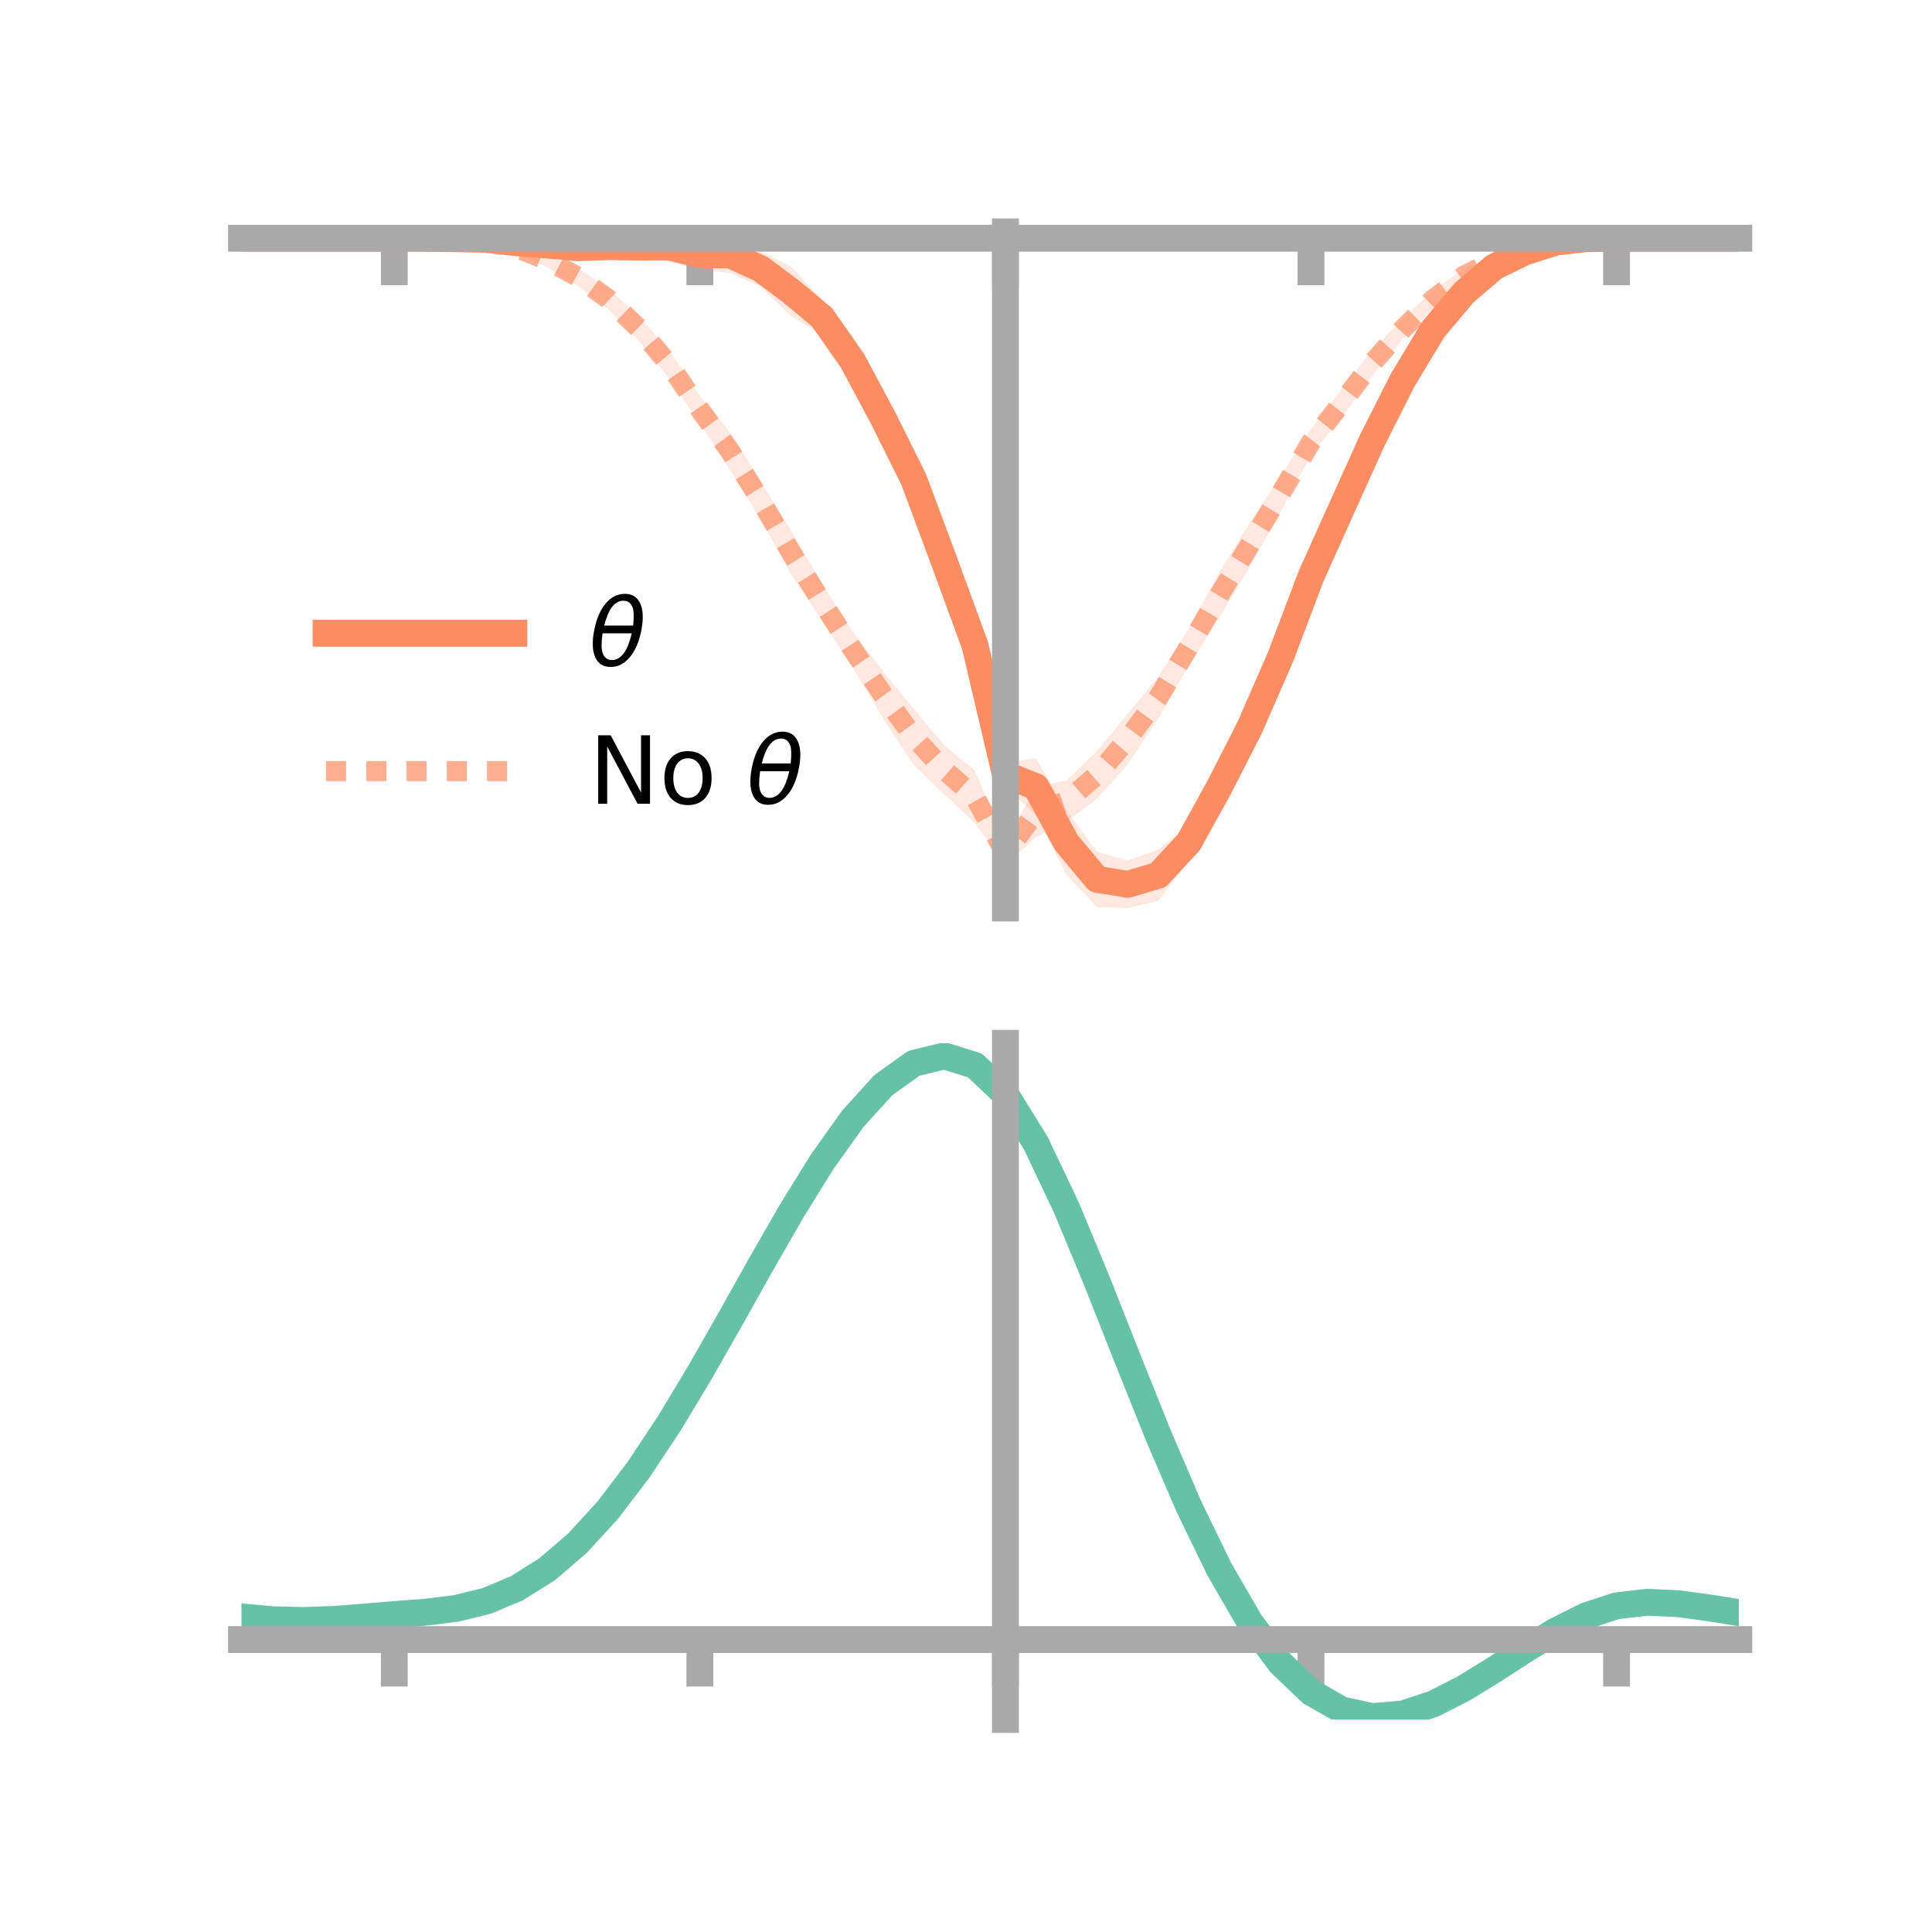 <?xml version="1.0" encoding="utf-8" standalone="no"?>
<!DOCTYPE svg PUBLIC "-//W3C//DTD SVG 1.1//EN"
  "http://www.w3.org/Graphics/SVG/1.1/DTD/svg11.dtd">
<!-- Created with matplotlib (https://matplotlib.org/) -->
<svg height="144pt" version="1.1" viewBox="0 0 144 144" width="144pt" xmlns="http://www.w3.org/2000/svg" xmlns:xlink="http://www.w3.org/1999/xlink">
 <defs>
  <style type="text/css">*{stroke-linecap:butt;stroke-linejoin:round;}</style>
 </defs>
 <g id="figure_1">
  <g id="patch_1">
   <path d="M 0 144 
L 144 144 
L 144 0 
L 0 0 
z
" style="fill:none;"/>
  </g>
  <g id="axes_1">
   <g id="patch_2">
    <path d="M 18 67.68 
L 129.6 67.68 
L 129.6 17.28 
L 18 17.28 
z
" style="fill:none;"/>
   </g>
   <g id="PolyCollection_1">
    <path clip-path="url(#pedff9ee713)" d="M 18 17.753 
L 18 17.753 
L 20.278 17.753 
L 22.555 17.753 
L 24.833 17.753 
L 27.11 17.753 
L 29.388 17.753 
L 31.665 17.727 
L 33.943 17.681 
L 36.22 17.638 
L 38.498 17.77 
L 40.776 17.878 
L 43.053 17.892 
L 45.331 17.744 
L 47.608 17.593 
L 49.886 17.28 
L 52.163 17.884 
L 54.441 17.657 
L 56.718 18.717 
L 58.996 19.9 
L 61.273 22.343 
L 63.551 25.065 
L 65.829 29.512 
L 68.106 33.711 
L 70.384 39.822 
L 72.661 46.133 
L 74.939 56.853 
L 77.216 56.527 
L 79.494 60.436 
L 81.771 63.473 
L 84.049 64.143 
L 86.327 63.33 
L 88.604 61.47 
L 90.882 56.597 
L 93.159 52.601 
L 95.437 47.371 
L 97.714 41.771 
L 99.992 36.705 
L 102.269 31.788 
L 104.547 27.618 
L 106.824 23.981 
L 109.102 21.431 
L 111.38 19.535 
L 113.657 18.574 
L 115.935 17.931 
L 118.212 17.756 
L 120.49 17.753 
L 122.767 17.753 
L 125.045 17.753 
L 127.322 17.753 
L 129.6 17.753 
L 129.6 17.753 
L 129.6 17.753 
L 127.322 17.753 
L 125.045 17.753 
L 122.767 17.753 
L 120.49 17.754 
L 118.212 17.823 
L 115.935 18.171 
L 113.657 18.979 
L 111.38 20.243 
L 109.102 22.256 
L 106.824 25.124 
L 104.547 29.042 
L 102.269 33.902 
L 99.992 39.085 
L 97.714 44.156 
L 95.437 50.581 
L 93.159 55.795 
L 90.882 60.725 
L 88.604 64.105 
L 86.327 67.153 
L 84.049 67.68 
L 81.771 67.605 
L 79.494 65.207 
L 77.216 60.755 
L 74.939 58.633 
L 72.661 50.009 
L 70.384 43.916 
L 68.106 37.788 
L 65.829 32.829 
L 63.551 28.759 
L 61.273 24.96 
L 58.996 23.596 
L 56.718 21.371 
L 54.441 20.352 
L 52.163 20.062 
L 49.886 19.525 
L 47.608 19.236 
L 45.331 19.026 
L 43.053 19.033 
L 40.776 18.648 
L 38.498 18.42 
L 36.22 18.038 
L 33.943 17.898 
L 31.665 17.797 
L 29.388 17.753 
L 27.11 17.753 
L 24.833 17.753 
L 22.555 17.753 
L 20.278 17.753 
L 18 17.753 
z
" style="fill:#fc8d62;fill-opacity:0.2;"/>
   </g>
   <g id="PolyCollection_2">
    <path clip-path="url(#pedff9ee713)" d="M 18 17.753 
L 18 17.753 
L 20.278 17.753 
L 22.555 17.753 
L 24.833 17.753 
L 27.11 17.753 
L 29.388 17.753 
L 31.665 17.691 
L 33.943 17.721 
L 36.22 17.821 
L 38.498 18.128 
L 40.776 18.886 
L 43.053 19.962 
L 45.331 21.517 
L 47.608 23.555 
L 49.886 26.136 
L 52.163 29.51 
L 54.441 32.254 
L 56.718 35.933 
L 58.996 39.582 
L 61.273 43.523 
L 63.551 47.073 
L 65.829 50.049 
L 68.106 52.855 
L 70.384 55.552 
L 72.661 57.443 
L 74.939 62.808 
L 77.216 58.59 
L 79.494 58.188 
L 81.771 55.975 
L 84.049 53.208 
L 86.327 50.455 
L 88.604 46.861 
L 90.882 42.647 
L 93.159 38.948 
L 95.437 35.515 
L 97.714 31.982 
L 99.992 29.007 
L 102.269 26.127 
L 104.547 23.776 
L 106.824 21.643 
L 109.102 20.064 
L 111.38 19.035 
L 113.657 18.319 
L 115.935 17.918 
L 118.212 17.772 
L 120.49 17.753 
L 122.767 17.753 
L 125.045 17.753 
L 127.322 17.753 
L 129.6 17.753 
L 129.6 17.753 
L 129.6 17.753 
L 127.322 17.753 
L 125.045 17.753 
L 122.767 17.753 
L 120.49 17.754 
L 118.212 17.861 
L 115.935 18.101 
L 113.657 18.738 
L 111.38 19.794 
L 109.102 21.045 
L 106.824 22.973 
L 104.547 25.284 
L 102.269 28.003 
L 99.992 31.11 
L 97.714 33.927 
L 95.437 38.138 
L 93.159 42.242 
L 90.882 46.052 
L 88.604 49.592 
L 86.327 53.558 
L 84.049 56.983 
L 81.771 59.527 
L 79.494 61.244 
L 77.216 62.401 
L 74.939 64.449 
L 72.661 61.344 
L 70.384 59.224 
L 68.106 57.015 
L 65.829 53.576 
L 63.551 49.729 
L 61.273 46.255 
L 58.996 42.878 
L 56.718 38.745 
L 54.441 35.062 
L 52.163 31.545 
L 49.886 28.213 
L 47.608 25.403 
L 45.331 23.058 
L 43.053 21.289 
L 40.776 19.906 
L 38.498 18.822 
L 36.22 18.244 
L 33.943 17.92 
L 31.665 17.783 
L 29.388 17.753 
L 27.11 17.753 
L 24.833 17.753 
L 22.555 17.753 
L 20.278 17.753 
L 18 17.753 
z
" style="fill:#fc8d62;fill-opacity:0.2;"/>
   </g>
   <g id="matplotlib.axis_1">
    <g id="xtick_1">
     <g id="line2d_1">
      <defs>
       <path d="M 0 0 
L 0 3.5 
" id="me47f2ceac9" style="stroke:#a9a9a9;stroke-width:2;"/>
      </defs>
      <g>
       <use style="fill:#a9a9a9;stroke:#a9a9a9;stroke-width:2;" x="29.388" xlink:href="#me47f2ceac9" y="17.753"/>
      </g>
     </g>
    </g>
    <g id="xtick_2">
     <g id="line2d_2">
      <g>
       <use style="fill:#a9a9a9;stroke:#a9a9a9;stroke-width:2;" x="52.163" xlink:href="#me47f2ceac9" y="17.753"/>
      </g>
     </g>
    </g>
    <g id="xtick_3">
     <g id="line2d_3">
      <g>
       <use style="fill:#a9a9a9;stroke:#a9a9a9;stroke-width:2;" x="74.939" xlink:href="#me47f2ceac9" y="17.753"/>
      </g>
     </g>
    </g>
    <g id="xtick_4">
     <g id="line2d_4">
      <g>
       <use style="fill:#a9a9a9;stroke:#a9a9a9;stroke-width:2;" x="97.714" xlink:href="#me47f2ceac9" y="17.753"/>
      </g>
     </g>
    </g>
    <g id="xtick_5">
     <g id="line2d_5">
      <g>
       <use style="fill:#a9a9a9;stroke:#a9a9a9;stroke-width:2;" x="120.49" xlink:href="#me47f2ceac9" y="17.753"/>
      </g>
     </g>
    </g>
   </g>
   <g id="matplotlib.axis_2"/>
   <g id="line2d_6">
    <path clip-path="url(#pedff9ee713)" d="M 18 17.753 
L 20.278 17.753 
L 22.555 17.753 
L 24.833 17.753 
L 27.11 17.753 
L 29.388 17.753 
L 31.665 17.762 
L 33.943 17.79 
L 36.22 17.838 
L 38.498 18.095 
L 40.776 18.263 
L 43.053 18.463 
L 45.331 18.385 
L 47.608 18.414 
L 49.886 18.402 
L 52.163 18.973 
L 54.441 19.004 
L 56.718 20.044 
L 58.996 21.748 
L 61.273 23.651 
L 63.551 26.912 
L 65.829 31.171 
L 68.106 35.749 
L 70.384 41.869 
L 72.661 48.071 
L 74.939 57.743 
L 77.216 58.641 
L 79.494 62.821 
L 81.771 65.539 
L 84.049 65.912 
L 86.327 65.241 
L 88.604 62.788 
L 90.882 58.661 
L 93.159 54.198 
L 95.437 48.976 
L 97.714 42.963 
L 99.992 37.895 
L 102.269 32.845 
L 104.547 28.33 
L 106.824 24.553 
L 109.102 21.844 
L 111.38 19.889 
L 113.657 18.777 
L 115.935 18.051 
L 118.212 17.789 
L 120.49 17.753 
L 122.767 17.753 
L 125.045 17.753 
L 127.322 17.753 
L 129.6 17.753 
" style="fill:none;stroke:#fc8d62;stroke-linecap:square;stroke-width:2;"/>
   </g>
   <g id="line2d_7">
    <path clip-path="url(#pedff9ee713)" d="M 18 17.753 
L 20.278 17.753 
L 22.555 17.753 
L 24.833 17.753 
L 27.11 17.753 
L 29.388 17.753 
L 31.665 17.737 
L 33.943 17.821 
L 36.22 18.033 
L 38.498 18.475 
L 40.776 19.396 
L 43.053 20.625 
L 45.331 22.288 
L 47.608 24.479 
L 49.886 27.175 
L 52.163 30.527 
L 54.441 33.658 
L 56.718 37.339 
L 58.996 41.23 
L 61.273 44.889 
L 63.551 48.401 
L 65.829 51.813 
L 68.106 54.935 
L 70.384 57.388 
L 72.661 59.394 
L 74.939 63.628 
L 77.216 60.496 
L 79.494 59.716 
L 81.771 57.751 
L 84.049 55.096 
L 86.327 52.006 
L 88.604 48.227 
L 90.882 44.349 
L 93.159 40.595 
L 95.437 36.826 
L 97.714 32.955 
L 99.992 30.058 
L 102.269 27.065 
L 104.547 24.53 
L 106.824 22.308 
L 109.102 20.555 
L 111.38 19.414 
L 113.657 18.528 
L 115.935 18.01 
L 118.212 17.816 
L 120.49 17.753 
L 122.767 17.753 
L 125.045 17.753 
L 127.322 17.753 
L 129.6 17.753 
" style="fill:none;stroke:#fc8d62;stroke-dasharray:1.5,1.5;stroke-dashoffset:0;stroke-opacity:0.7;stroke-width:1.5;"/>
   </g>
   <g id="patch_3">
    <path d="M 74.939 67.68 
L 74.939 17.28 
" style="fill:none;stroke:#a9a9a9;stroke-linecap:square;stroke-linejoin:miter;stroke-width:2;"/>
   </g>
   <g id="patch_4">
    <path d="M 129.6 67.68 
L 129.6 17.28 
" style="fill:none;"/>
   </g>
   <g id="patch_5">
    <path d="M 18 17.753 
L 129.6 17.753 
" style="fill:none;stroke:#a9a9a9;stroke-linecap:square;stroke-linejoin:miter;stroke-width:2;"/>
   </g>
   <g id="patch_6">
    <path d="M 18 17.28 
L 129.6 17.28 
" style="fill:none;"/>
   </g>
   <g id="legend_1">
    <g id="line2d_8">
     <path d="M 24.3 47.2 
L 38.3 47.2 
" style="fill:none;stroke:#fc8d62;stroke-linecap:square;stroke-width:2;"/>
    </g>
    <g id="line2d_9"/>
    <g id="text_1">
     <!-- $\theta$ -->
     <g transform="translate(43.9 49.65)scale(0.07 -0.07)">
      <defs>
       <path d="M 45.516 34.672 
L 14.453 34.672 
Q 12.359 20.062 14.5 13.875 
Q 17.188 6.25 24.469 6.25 
Q 31.781 6.25 37.359 13.922 
Q 42.234 20.656 45.516 34.672 
z
M 47.016 42.969 
Q 48.344 56.844 46.625 61.719 
Q 43.953 69.438 36.766 69.438 
Q 29.297 69.438 23.828 61.812 
Q 19.531 55.672 16.156 42.969 
z
M 38.188 76.766 
Q 49.906 76.766 54.594 66.406 
Q 59.281 56.109 55.719 37.844 
Q 52.203 19.625 43.453 9.281 
Q 34.766 -1.125 23.047 -1.125 
Q 11.281 -1.125 6.641 9.281 
Q 2 19.625 5.516 37.844 
Q 9.078 56.109 17.719 66.406 
Q 26.422 76.766 38.188 76.766 
z
" id="DejaVuSans-Oblique-952"/>
      </defs>
      <use transform="translate(0 0.234)" xlink:href="#DejaVuSans-Oblique-952"/>
     </g>
    </g>
    <g id="line2d_10">
     <path d="M 24.3 57.474 
L 38.3 57.474 
" style="fill:none;stroke:#fc8d62;stroke-dasharray:1.5,1.5;stroke-dashoffset:0;stroke-opacity:0.7;stroke-width:1.5;"/>
    </g>
    <g id="line2d_11"/>
    <g id="text_2">
     <!-- No $\theta$ -->
     <g transform="translate(43.9 59.924)scale(0.07 -0.07)">
      <defs>
       <path d="M 9.812 72.906 
L 23.094 72.906 
L 55.422 11.922 
L 55.422 72.906 
L 64.984 72.906 
L 64.984 0 
L 51.703 0 
L 19.391 60.984 
L 19.391 0 
L 9.812 0 
z
" id="DejaVuSans-78"/>
       <path d="M 30.609 48.391 
Q 23.391 48.391 19.188 42.75 
Q 14.984 37.109 14.984 27.297 
Q 14.984 17.484 19.156 11.844 
Q 23.344 6.203 30.609 6.203 
Q 37.797 6.203 41.984 11.859 
Q 46.188 17.531 46.188 27.297 
Q 46.188 37.016 41.984 42.703 
Q 37.797 48.391 30.609 48.391 
z
M 30.609 56 
Q 42.328 56 49.016 48.375 
Q 55.719 40.766 55.719 27.297 
Q 55.719 13.875 49.016 6.219 
Q 42.328 -1.422 30.609 -1.422 
Q 18.844 -1.422 12.172 6.219 
Q 5.516 13.875 5.516 27.297 
Q 5.516 40.766 12.172 48.375 
Q 18.844 56 30.609 56 
z
" id="DejaVuSans-111"/>
       <path id="DejaVuSans-32"/>
      </defs>
      <use transform="translate(0 0.234)" xlink:href="#DejaVuSans-78"/>
      <use transform="translate(74.805 0.234)" xlink:href="#DejaVuSans-111"/>
      <use transform="translate(135.986 0.234)" xlink:href="#DejaVuSans-32"/>
      <use transform="translate(167.773 0.234)" xlink:href="#DejaVuSans-Oblique-952"/>
     </g>
    </g>
   </g>
  </g>
  <g id="axes_2">
   <g id="patch_7">
    <path d="M 18 128.16 
L 129.6 128.16 
L 129.6 77.76 
L 18 77.76 
z
" style="fill:none;"/>
   </g>
   <g id="PolyCollection_3">
    <path clip-path="url(#pd6931e8251)" d="M 18 120.555 
L 18 120.475 
L 20.278 120.691 
L 22.555 120.753 
L 24.833 120.668 
L 27.11 120.486 
L 29.388 120.284 
L 31.665 120.111 
L 33.943 119.828 
L 36.22 119.272 
L 38.498 118.315 
L 40.776 116.865 
L 43.053 114.871 
L 45.331 112.325 
L 47.608 109.259 
L 49.886 105.741 
L 52.163 101.871 
L 54.441 97.78 
L 56.718 93.62 
L 58.996 89.568 
L 61.273 85.811 
L 63.551 82.55 
L 65.829 79.987 
L 68.106 78.325 
L 70.384 77.76 
L 72.661 78.482 
L 74.939 80.661 
L 77.216 84.385 
L 79.494 89.255 
L 81.771 94.824 
L 84.049 100.676 
L 86.327 106.446 
L 88.604 111.834 
L 90.882 116.605 
L 93.159 120.595 
L 95.437 123.706 
L 97.714 125.906 
L 99.992 127.222 
L 102.269 127.731 
L 104.547 127.547 
L 106.824 126.807 
L 109.102 125.668 
L 111.38 124.291 
L 113.657 122.839 
L 115.935 121.473 
L 118.212 120.344 
L 120.49 119.602 
L 122.767 119.344 
L 125.045 119.453 
L 127.322 119.765 
L 129.6 120.143 
L 129.6 120.248 
L 129.6 120.248 
L 127.322 119.895 
L 125.045 119.602 
L 122.767 119.504 
L 120.49 119.768 
L 118.212 120.521 
L 115.935 121.679 
L 113.657 123.092 
L 111.38 124.596 
L 109.102 126.021 
L 106.824 127.198 
L 104.547 127.962 
L 102.269 128.16 
L 99.992 127.662 
L 97.714 126.368 
L 95.437 124.218 
L 93.159 121.194 
L 90.882 117.327 
L 88.604 112.708 
L 86.327 107.49 
L 84.049 101.896 
L 81.771 96.216 
L 79.494 90.805 
L 77.216 86.071 
L 74.939 82.451 
L 72.661 80.338 
L 70.384 79.64 
L 68.106 80.187 
L 65.829 81.79 
L 63.551 84.256 
L 61.273 87.388 
L 58.996 90.988 
L 56.718 94.865 
L 54.441 98.839 
L 52.163 102.743 
L 49.886 106.433 
L 47.608 109.788 
L 45.331 112.714 
L 43.053 115.15 
L 40.776 117.068 
L 38.498 118.474 
L 36.22 119.41 
L 33.943 119.955 
L 31.665 120.229 
L 29.388 120.39 
L 27.11 120.576 
L 24.833 120.739 
L 22.555 120.81 
L 20.278 120.751 
L 18 120.555 
z
" style="fill:#66c2a5;fill-opacity:0.2;"/>
   </g>
   <g id="matplotlib.axis_3">
    <g id="xtick_6">
     <g id="line2d_12">
      <g>
       <use style="fill:#a9a9a9;stroke:#a9a9a9;stroke-width:2;" x="29.388" xlink:href="#me47f2ceac9" y="122.201"/>
      </g>
     </g>
    </g>
    <g id="xtick_7">
     <g id="line2d_13">
      <g>
       <use style="fill:#a9a9a9;stroke:#a9a9a9;stroke-width:2;" x="52.163" xlink:href="#me47f2ceac9" y="122.201"/>
      </g>
     </g>
    </g>
    <g id="xtick_8">
     <g id="line2d_14">
      <g>
       <use style="fill:#a9a9a9;stroke:#a9a9a9;stroke-width:2;" x="74.939" xlink:href="#me47f2ceac9" y="122.201"/>
      </g>
     </g>
    </g>
    <g id="xtick_9">
     <g id="line2d_15">
      <g>
       <use style="fill:#a9a9a9;stroke:#a9a9a9;stroke-width:2;" x="97.714" xlink:href="#me47f2ceac9" y="122.201"/>
      </g>
     </g>
    </g>
    <g id="xtick_10">
     <g id="line2d_16">
      <g>
       <use style="fill:#a9a9a9;stroke:#a9a9a9;stroke-width:2;" x="120.49" xlink:href="#me47f2ceac9" y="122.201"/>
      </g>
     </g>
    </g>
   </g>
   <g id="matplotlib.axis_4"/>
   <g id="line2d_17">
    <path clip-path="url(#pd6931e8251)" d="M 18 120.515 
L 20.278 120.721 
L 22.555 120.781 
L 24.833 120.704 
L 27.11 120.531 
L 29.388 120.337 
L 31.665 120.17 
L 33.943 119.891 
L 36.22 119.341 
L 38.498 118.394 
L 40.776 116.966 
L 43.053 115.01 
L 45.331 112.52 
L 47.608 109.524 
L 49.886 106.087 
L 52.163 102.307 
L 54.441 98.309 
L 56.718 94.243 
L 58.996 90.278 
L 61.273 86.6 
L 63.551 83.403 
L 65.829 80.889 
L 68.106 79.256 
L 70.384 78.7 
L 72.661 79.41 
L 74.939 81.556 
L 77.216 85.228 
L 79.494 90.03 
L 81.771 95.52 
L 84.049 101.286 
L 86.327 106.968 
L 88.604 112.271 
L 90.882 116.966 
L 93.159 120.894 
L 95.437 123.962 
L 97.714 126.137 
L 99.992 127.442 
L 102.269 127.945 
L 104.547 127.754 
L 106.824 127.003 
L 109.102 125.845 
L 111.38 124.444 
L 113.657 122.966 
L 115.935 121.576 
L 118.212 120.432 
L 120.49 119.685 
L 122.767 119.424 
L 125.045 119.527 
L 127.322 119.83 
L 129.6 120.195 
" style="fill:none;stroke:#66c2a5;stroke-linecap:square;stroke-width:2;"/>
   </g>
   <g id="patch_8">
    <path d="M 74.939 128.16 
L 74.939 77.76 
" style="fill:none;stroke:#a9a9a9;stroke-linecap:square;stroke-linejoin:miter;stroke-width:2;"/>
   </g>
   <g id="patch_9">
    <path d="M 129.6 128.16 
L 129.6 77.76 
" style="fill:none;"/>
   </g>
   <g id="patch_10">
    <path d="M 18 122.201 
L 129.6 122.201 
" style="fill:none;stroke:#a9a9a9;stroke-linecap:square;stroke-linejoin:miter;stroke-width:2;"/>
   </g>
   <g id="patch_11">
    <path d="M 18 77.76 
L 129.6 77.76 
" style="fill:none;"/>
   </g>
  </g>
 </g>
 <defs>
  <clipPath id="pedff9ee713">
   <rect height="50.4" width="111.6" x="18" y="17.28"/>
  </clipPath>
  <clipPath id="pd6931e8251">
   <rect height="50.4" width="111.6" x="18" y="77.76"/>
  </clipPath>
 </defs>
</svg>
